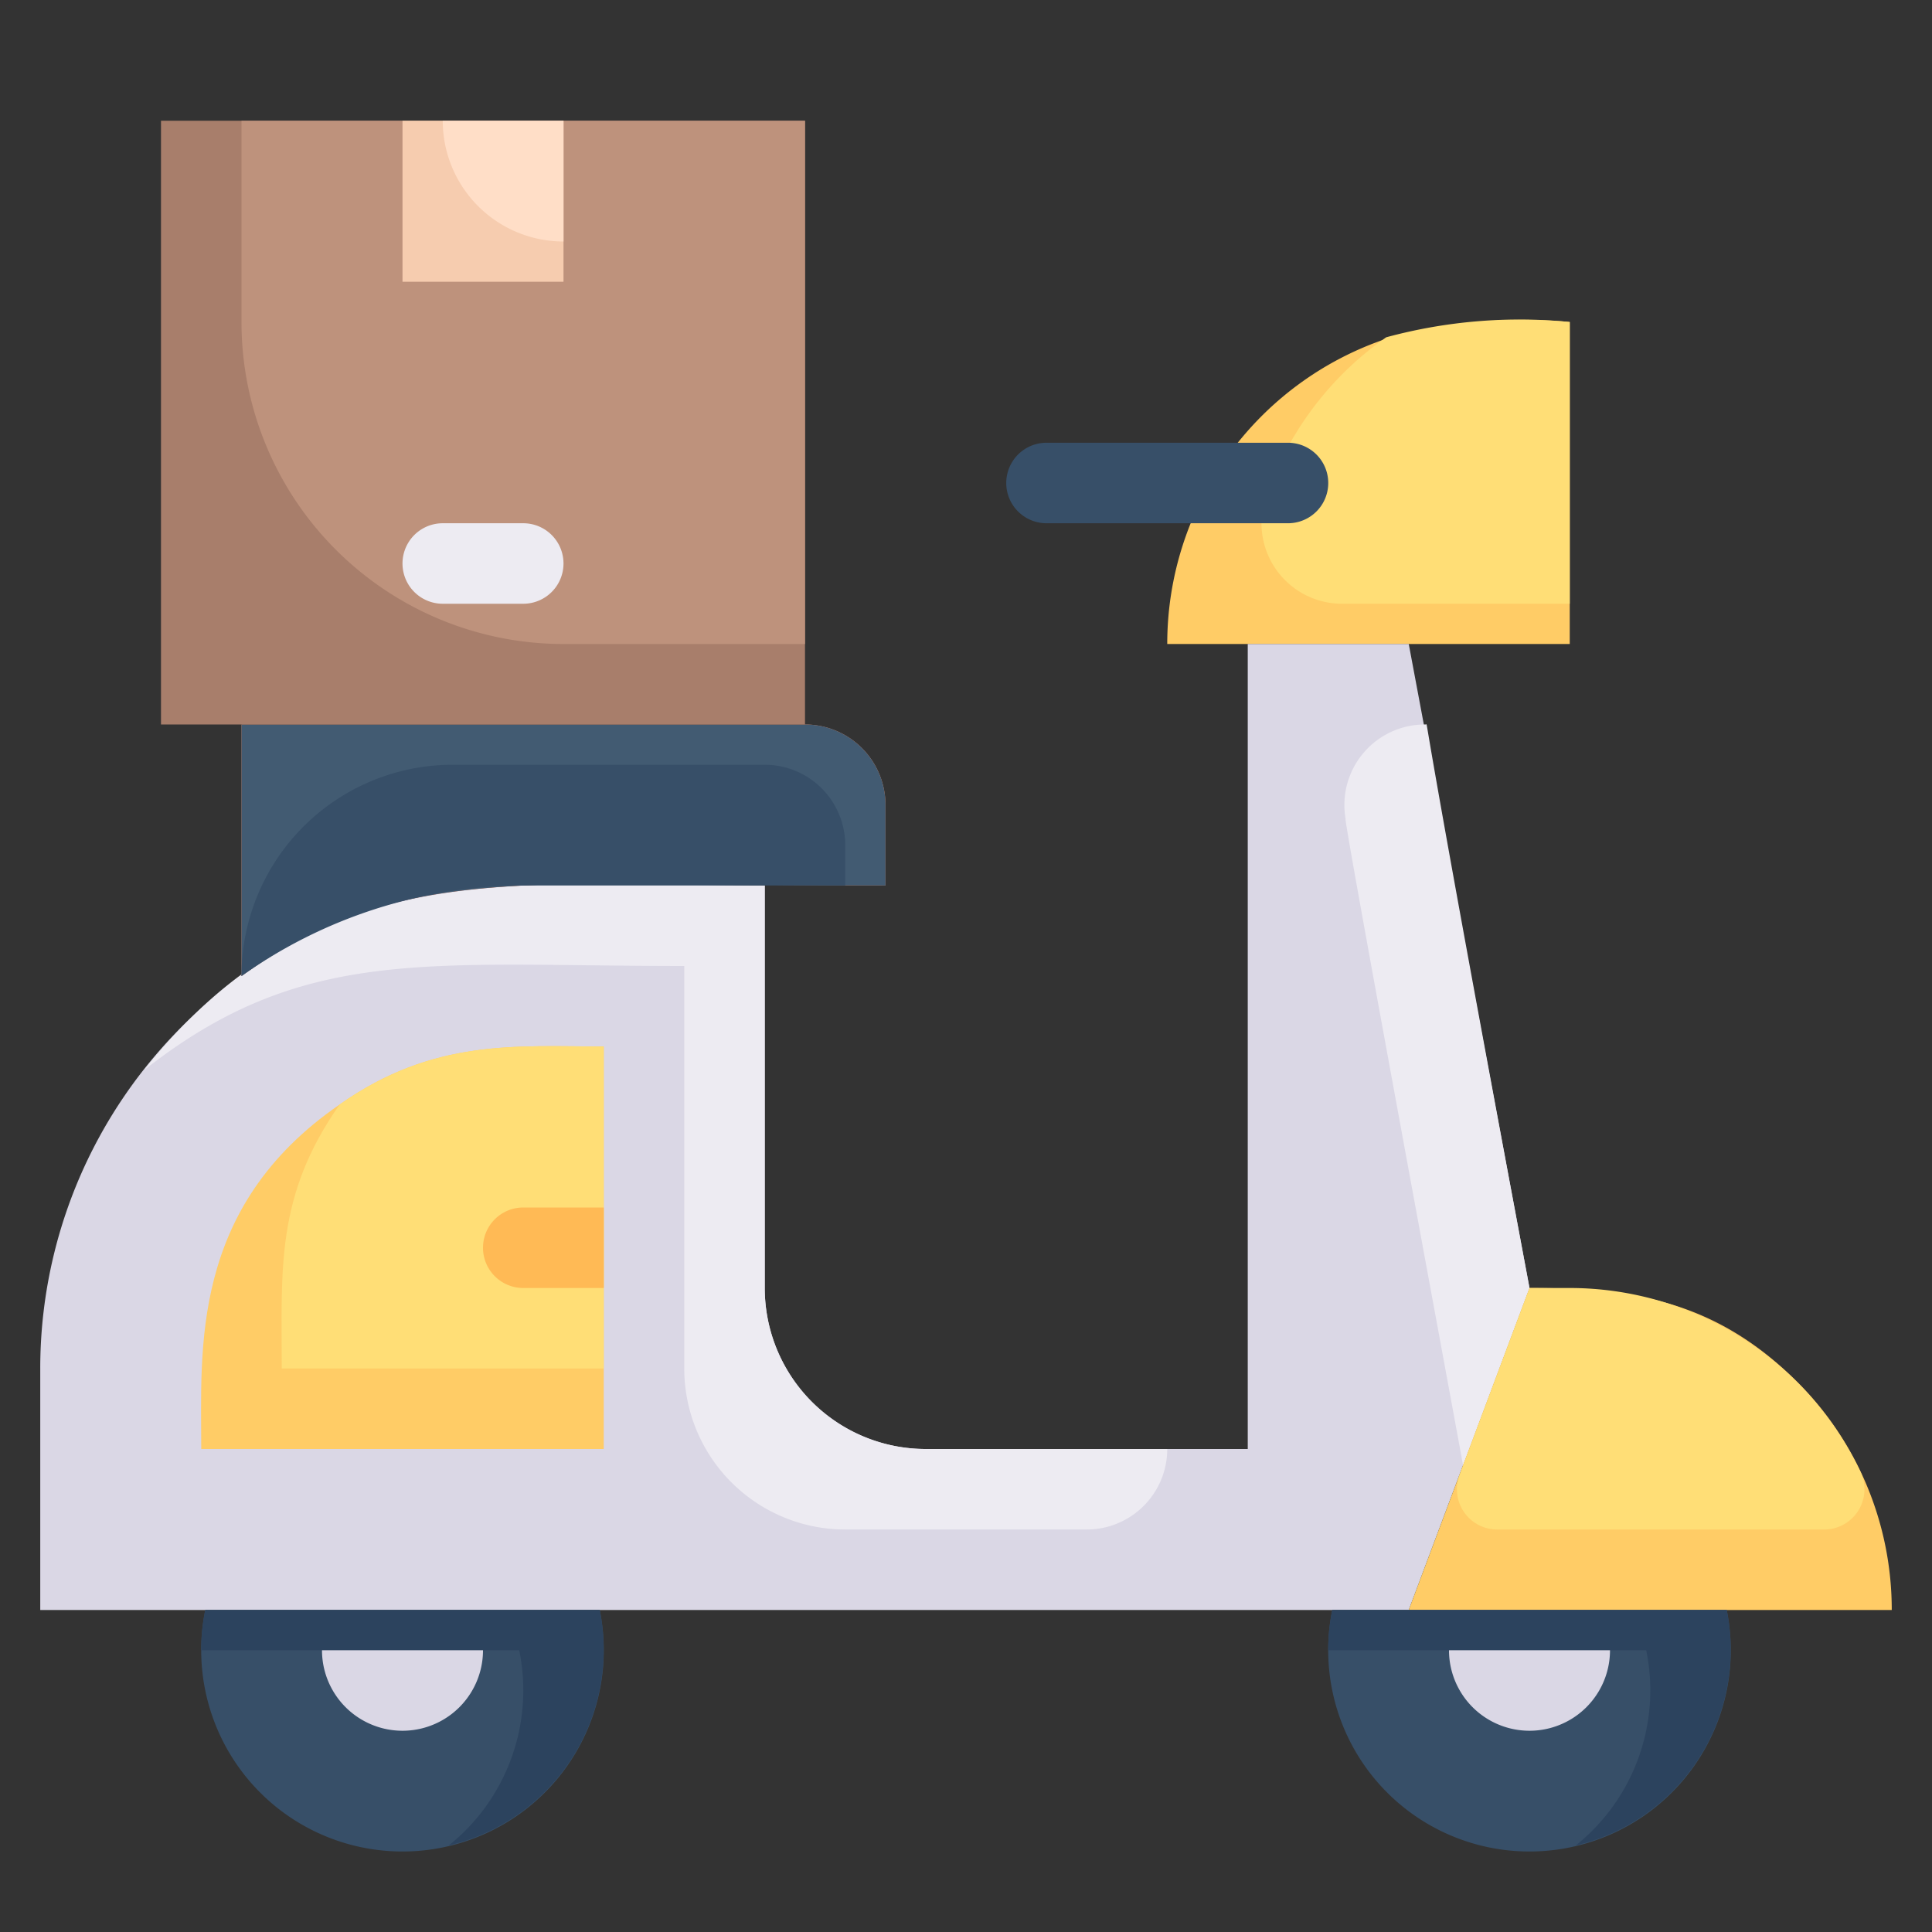 <svg xmlns="http://www.w3.org/2000/svg" viewBox="0 0 48 48"><rect x="0" y="0" width="48" height="48" fill="#333333" stroke="none"/><defs><style>.cls-1{fill:#fc6;}.cls-2{fill:#ffde76;}.cls-3{fill:#dad7e5;}.cls-4{fill:#edebf2;}.cls-5{fill:#ffba55;}.cls-6{fill:#374f68;}.cls-7{fill:#2c435e;}.cls-8{fill:#df8761;}.cls-9{fill:#425b72;}.cls-10{fill:#a87e6b;}.cls-11{fill:#be927c;}.cls-12{fill:#f6ccaf;}.cls-13{fill:#ffdec7;}</style></defs><title>Scooter Delivery</title><g id="Scooter_Delivery" data-name="Scooter Delivery"><path class="cls-1" d="M39,8v8H29a8,8,0,0,1,5.46-7.59A12.65,12.65,0,0,1,39,8Z"/><path class="cls-2" d="M39,8v7H33.35a2,2,0,0,1-1.91-2.62,8,8,0,0,1,3-4A12.65,12.65,0,0,1,39,8Z"/><path class="cls-3" d="M38,32l-3,8H1V34a12,12,0,0,1,5-9.75C9.78,21.53,12.8,22,19,22V32a4,4,0,0,0,4,4h8V16h4Z"/><path class="cls-4" d="M17,24V34a4,4,0,0,0,4,4h6a2,2,0,0,0,2-2H23a4,4,0,0,1-4-4V22c-6.08,0-11.15-.81-15.41,4.58C7.53,23.48,10.62,24,17,24Z"/><path class="cls-4" d="M38,32l-1.65,4.41c-.57-3.12-3-16.21-2.92-16.07a2,2,0,0,1,2-2.34C35.48,18,35.21,17.1,38,32Z"/><path class="cls-1" d="M47,40H35l3-8c2.53,0,4.6.29,6.66,2.34A8,8,0,0,1,47,40Z"/><path class="cls-2" d="M45.32,38H37.19a1,1,0,0,1-.93-1.35L38,32h1a8,8,0,0,1,7.21,4.54A1,1,0,0,1,45.32,38Z"/><path class="cls-1" d="M15,26V36H5c0-2.48-.28-6,3.44-8.56C10.78,25.79,12.86,26,15,26Z"/><path class="cls-2" d="M15,26v8H7c0-2.46-.16-4.29,1.44-6.56C10.78,25.79,12.86,26,15,26Z"/><path class="cls-5" d="M15,30v2H13a1,1,0,0,1,0-2Z"/><path class="cls-6" d="M38,46a5,5,0,0,1-4.9-6h9.8A5,5,0,0,1,38,46Z"/><path class="cls-7" d="M42.9,40H33.1a4.71,4.71,0,0,0-.1,1h7.9a4.94,4.94,0,0,1-1.75,4.85A5,5,0,0,0,42.9,40Z"/><path class="cls-6" d="M10,46a5,5,0,0,1-4.9-6h9.8A5,5,0,0,1,10,46Z"/><path class="cls-7" d="M14.9,40H5.1A4.71,4.71,0,0,0,5,41h7.9a4.94,4.94,0,0,1-1.75,4.85A5,5,0,0,0,14.9,40Z"/><path class="cls-3" d="M12,41a2,2,0,0,1-4,0Z"/><path class="cls-3" d="M40,41a2,2,0,0,1-4,0Z"/><path class="cls-8" d="M22,20v2c-8.95,0-12.06-.59-16,2.25V18H20A2,2,0,0,1,22,20Z"/><path class="cls-9" d="M22,20v2c-8.95,0-12.06-.59-16,2.25V18H20A2,2,0,0,1,22,20Z"/><path class="cls-6" d="M21,21v1H13a12.17,12.17,0,0,0-7,2.25A5.25,5.25,0,0,1,11.25,19H19A2,2,0,0,1,21,21Z"/><rect class="cls-10" x="4" y="3" width="16" height="15"/><path class="cls-11" d="M20,3V16H14A8,8,0,0,1,6,8V3Z"/><path class="cls-6" d="M32,13H26a1,1,0,0,1,0-2h6A1,1,0,0,1,32,13Z"/><rect class="cls-12" x="10" y="3" width="4" height="4"/><path class="cls-13" d="M14,3V6a3,3,0,0,1-3-3Z"/><path class="cls-4" d="M13,15H11a1,1,0,0,1,0-2h2A1,1,0,0,1,13,15Z"/></g></svg>